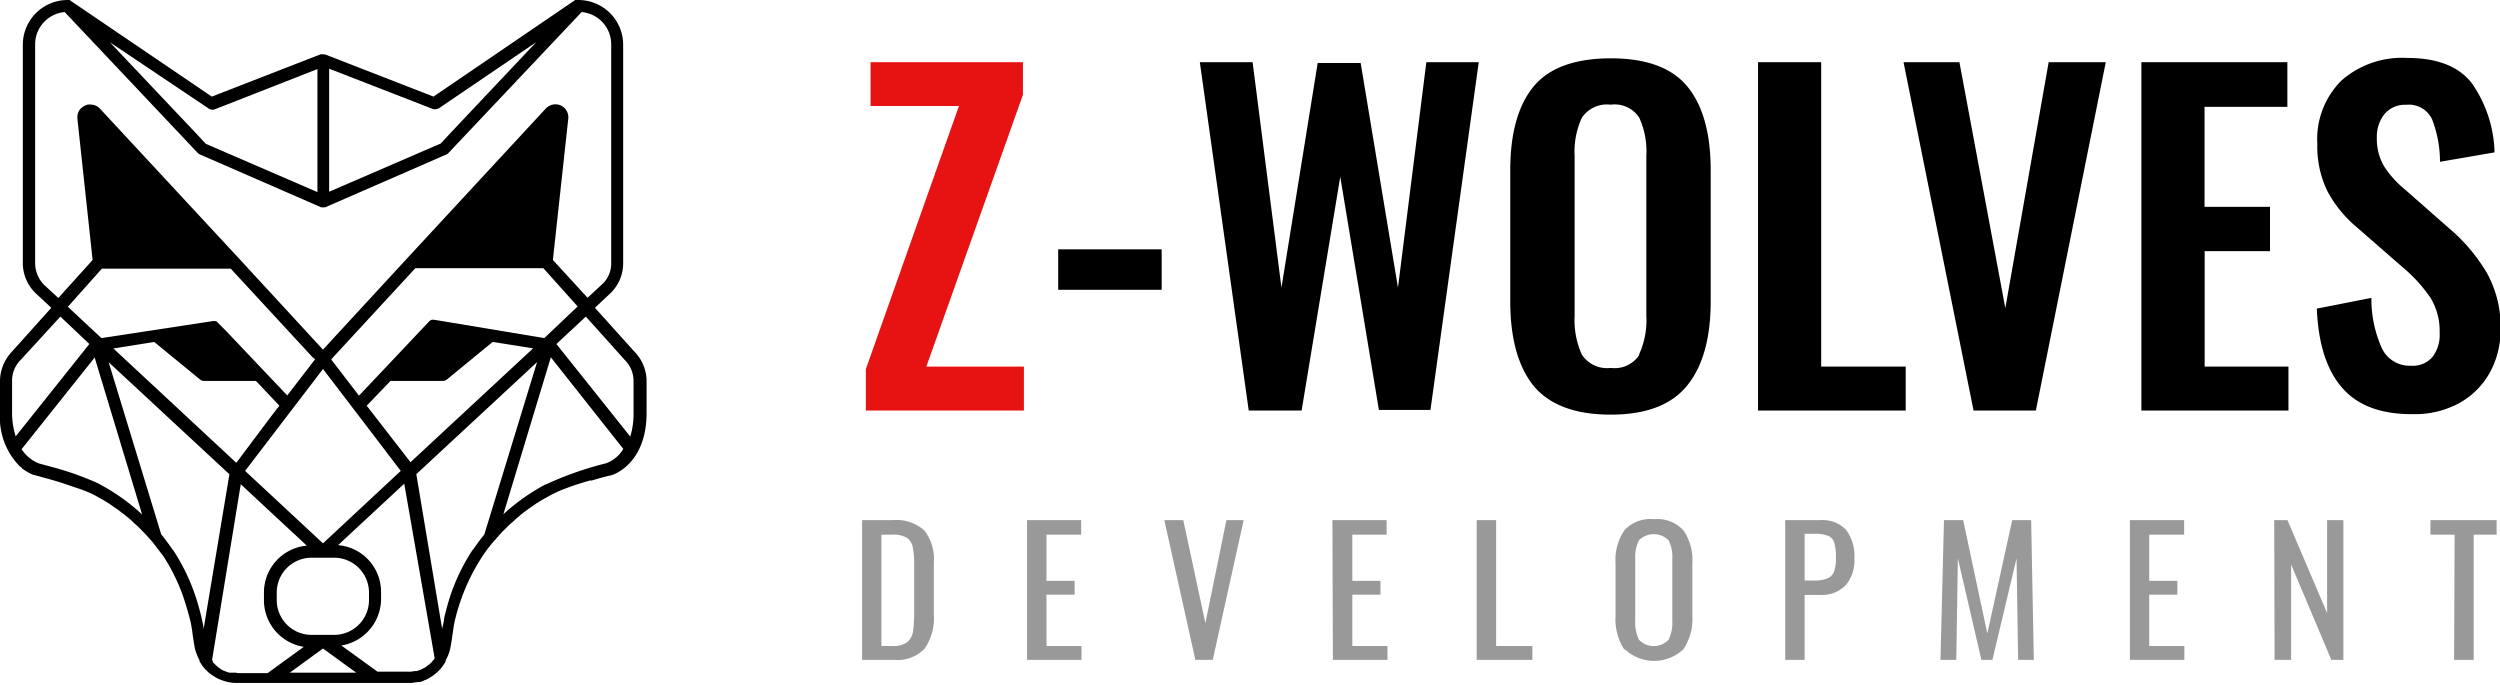 <svg xmlns="http://www.w3.org/2000/svg" viewBox="0 0 207.05 56.76"><defs><style>.cls-1{fill:#e71212;}.cls-2{fill:#999;}</style></defs><title>Ресурс 1</title><g id="Слой_2" data-name="Слой 2"><g id="Layer_1" data-name="Layer 1"><path d="M52.53,29.11l-3.26-3.62,1.24-1.16a3.44,3.44,0,0,0,1.1-2.52V3.7A3.71,3.71,0,0,0,47.91,0H47.8a.15.15,0,0,0-.09,0h0s0,0-.07,0L35.9,8l-9-3.5h0s0,0-.07,0l-.06,0h-.11a.06.06,0,0,0-.05,0,.11.11,0,0,0-.07,0h0l-9,3.5L5.86.07,5.79,0h0L5.68,0h-.1A3.71,3.71,0,0,0,1.89,3.7V21.81A3.46,3.46,0,0,0,3,24.33l1.25,1.16L1,29.11a3.58,3.58,0,0,0-1,2.4V34.2a5.77,5.77,0,0,0,1.56,4.34h0l.14.13s.08,0,.09.09,0,0,0,0a3.84,3.84,0,0,0,1,.58h.06c.66.19,1.45.39,2.23.64l.66.22.64.22A10.6,10.6,0,0,1,7.82,41h0l.58.33.17.09.53.33.18.13.35.24.22.16.44.33.22.18.31.26c.06.06.13.11.18.17s.3.27.44.4.09.09.13.13c.33.33.64.66.94,1s.65.85,1,1.28a15.77,15.77,0,0,1,1.66,3.37c.22.64.42,1.34.59,2a10.72,10.72,0,0,1,.2,1.2c.06.37.11.74.18,1.1a4.48,4.48,0,0,0,.39,1,.79.79,0,0,1,0,.09l.11.16s0,0,0,0a0,0,0,0,0,0,0,.41.41,0,0,1,.07.11s.06.09.09.13a1.34,1.34,0,0,1,.11.14l.15.17c.06,0,.11.11.18.16a2,2,0,0,0,.39.29,2.36,2.36,0,0,0,.4.24h0a.83.83,0,0,0,.2.09,3.81,3.81,0,0,0,.44.15l.2.06.46.07a.36.36,0,0,1,.15,0H33.93a.44.44,0,0,0,.16,0l.48-.07a.58.58,0,0,1,.18,0,1.44,1.44,0,0,0,.44-.17c.09,0,.2-.09.31-.14l.33-.2.35-.28,0,0,0,0a.8.8,0,0,0,.13-.13l.17-.16.11-.15.05-.07.15-.21.11-.18a.16.16,0,0,0,0-.09,3.64,3.64,0,0,0,.39-1c.07-.37.13-.74.18-1.1s.11-.81.2-1.21A16.81,16.81,0,0,1,40,46c.3-.44.61-.86,1-1.28a11.13,11.13,0,0,1,.93-1l.13-.13c.15-.15.29-.27.44-.4s.13-.11.18-.17.2-.16.29-.25l.22-.19.44-.33.22-.16.35-.24.18-.13.53-.33.17-.09.59-.33.49-.24.48-.2c.33-.12.65-.25,1-.36.15-.06.29-.09.46-.15l.49-.15a.57.57,0,0,0,.22-.07.87.87,0,0,1,.19,0c.55-.17,1.08-.32,1.55-.42.13,0,3-.87,3-5.19V31.47A3.52,3.52,0,0,0,52.53,29.11Zm-.06,2.4v2.71a6.56,6.56,0,0,1-.27,1.94l-6.12-7.67,2.44-2.27,3.22,3.59A2.44,2.44,0,0,1,52.47,31.51ZM24,55.71l2.75-2,2.75,2Zm2.88-3.13H25.8a2.88,2.88,0,0,1-2.88-2.87v-.64a2.88,2.88,0,0,1,2.88-2.88h1.88a2.89,2.89,0,0,1,2.88,2.88v.64a2.88,2.88,0,0,1-2.88,2.87ZM8.77,40.39l-.46-.26L8.06,40a25.24,25.24,0,0,0-4-1.39l-.81-.22h0A3,3,0,0,1,1.79,37.2l6.05-7.59,3.93,13A16.68,16.68,0,0,0,8.77,40.39Zm4-12.07,3.81,3.12a.52.52,0,0,0,.33.11H21.2l1.94,2.05-.57.73-3,4L9.39,28.86Zm19.57,3.23h4.33a.57.57,0,0,0,.33-.11l3.8-3.12,3.35.53L34,38.28,30.37,33.6Zm2.06-9.34H45l2.84,3.17L45.08,28,36,26.49a.76.76,0,0,0-.26,0,.49.49,0,0,0-.2.13L32.35,30l-2.62,2.77-2.3-3,.25-.28Zm-8.3,7.54-2.31,3-5-5.27L18,26.68l-.09-.08a.13.13,0,0,0-.08,0s0,0,0,0a.57.57,0,0,0-.26,0L8.4,28,5.62,25.41,8,22.74l.44-.49H19.11l6.76,7.32ZM20.3,39l1.3-1.7,5.15-6.74,4.08,5.34L33.19,39l-6.44,6Zm16-30L44.4,3.5l-7.18,7.61-.71.77-9.25,4V5.69L35.78,9A.56.56,0,0,0,36.25,9Zm-19,0a.56.56,0,0,0,.47.06l8.52-3.34V15.91l-9.25-4-.71-.77L9.1,3.5ZM2.91,21.81V3.7A2.68,2.68,0,0,1,5.36,1l11,11.65.08.07.09.06,10.07,4.39h0s.05,0,.07,0h0l.09,0a.16.16,0,0,0,.09,0h0l.08,0h0l10.07-4.39.09-.06a.23.23,0,0,0,.07-.07L48.17,1A2.68,2.68,0,0,1,50.62,3.7V21.81a2.32,2.32,0,0,1-.77,1.75l-1.19,1.1-2.87-3.13L47.07,9.78V9.67A1.08,1.08,0,0,0,46.8,9a1.32,1.32,0,0,0-.26-.22,1.1,1.1,0,0,0-1.34.21L33.76,21.35h0L27.5,28.14l-.75.82-.92-1-6.09-6.61h0l0,0L8.28,9a1.07,1.07,0,0,0-.79-.34H7.27A1.38,1.38,0,0,0,6.68,9a1,1,0,0,0-.27.72v.11L7.67,21.53,4.83,24.68l-1.19-1.1A2.59,2.59,0,0,1,2.91,21.81ZM1,31.51a2.42,2.42,0,0,1,.71-1.7L5,26.22,7.4,28.49,1.3,36.14A6.46,6.46,0,0,1,1,34.2V31.51Zm13.29,14c-.3-.43-.61-.86-.94-1.26L9,30l10,9.28L16.86,52.11c0-.28-.09-.55-.14-.83a20.38,20.38,0,0,0-.61-2.14A16.42,16.42,0,0,0,14.32,45.53Zm5.27,10.2h-.11l-.33,0h0s-.09,0-.13,0l-.33-.11a.6.6,0,0,0-.14-.05,1.61,1.61,0,0,1-.31-.19,3,3,0,0,1-.28-.22.79.79,0,0,1-.13-.13l-.11-.11s-.05,0-.07-.09,0,0,0,0,0,0,0-.06l0,0s0-.05-.06-.07h0L19.94,40.1l1.39,1.3,4.08,3.79a3.9,3.9,0,0,0-3.55,3.88v.64a3.91,3.91,0,0,0,3.3,3.86l-3,2.18H19.7A.27.27,0,0,0,19.59,55.73Zm16.3-1,0,0a.48.48,0,0,0-.09.11s-.06.07-.1.09h0l-.1.1h0l-.28.21a1.16,1.16,0,0,1-.24.14,1.23,1.23,0,0,1-.23.11,3.19,3.19,0,0,1-.33.11l-.15,0-.33.05H31.27l-3-2.17a3.92,3.92,0,0,0,3.29-3.87V49A3.88,3.88,0,0,0,28,45.15l4.08-3.79,1.4-1.3L36,54.52s-.06.1-.09.13Zm3.29-9.18a16.69,16.69,0,0,0-1.78,3.59c-.23.68-.43,1.41-.6,2.14,0,.28-.11.55-.15.83L34.48,39.27l10-9.28L40.11,44.27A14.62,14.62,0,0,0,39.18,45.53Zm6-5.4c-.15.09-.32.17-.46.26a16.58,16.58,0,0,0-3,2.2l3.93-13,6,7.59a2.74,2.74,0,0,1-1.43,1.19A27.85,27.85,0,0,0,45.19,40.13Z"/><path class="cls-1" d="M71.71,30.57,79.42,8.78H72.1V5.15H84.72v2.7l-8,22.51h8.08V34H71.71Z"/><path d="M87.64,20.65h8.57V24H87.64Z"/><path d="M99.37,5.15h4.37l2.39,18.67,3-18.6h3.56l3.09,18.6,2.35-18.67h4.34l-4,28.8h-4.27L111,14.64,107.8,34h-4.38Z"/><path d="M127,31.94q-1.92-2.4-1.92-7V14.11q0-4.59,1.92-6.93t6.4-2.35q4.44,0,6.36,2.35t1.92,6.93V24.92c0,3.06-.64,5.39-1.94,7s-3.4,2.42-6.34,2.42S128.32,33.54,127,31.94Zm8.74-2.57a6.75,6.75,0,0,0,.61-3.21V12.9a6.72,6.72,0,0,0-.59-3.16,2.43,2.43,0,0,0-2.36-1.07,2.5,2.5,0,0,0-2.39,1.08,6.67,6.67,0,0,0-.6,3.15V26.16a6.89,6.89,0,0,0,.6,3.21,2.49,2.49,0,0,0,2.39,1.1A2.43,2.43,0,0,0,135.78,29.37Z"/><path d="M145.6,5.15h5.23V30.36h7V34H145.6Z"/><path d="M157.65,5.15h4.63l3.8,20.37,3.59-20.37h4.73L168.61,34h-5.16Z"/><path d="M177.35,5.15h12.09v3.7h-6.86v8.28H188V20.8h-5.41v9.56h6.94V34H177.35Z"/><path d="M194,32.14c-1.3-1.47-2-3.66-2.12-6.58l4.52-.89a9.93,9.93,0,0,0,.87,4.18,2.54,2.54,0,0,0,2.4,1.44,2.14,2.14,0,0,0,1.79-.73,3,3,0,0,0,.59-2,5.24,5.24,0,0,0-.76-2.9,12.54,12.54,0,0,0-2.4-2.61l-3.63-3.17a10.08,10.08,0,0,1-2.51-3.06,8.45,8.45,0,0,1-.83-3.91,6.84,6.84,0,0,1,2-5.24,7.6,7.6,0,0,1,5.46-1.87q3.73,0,5.35,2.11a10.47,10.47,0,0,1,1.87,5.71l-4.52.78a9.72,9.72,0,0,0-.66-3.53,2.12,2.12,0,0,0-2.15-1.19,2.2,2.2,0,0,0-1.78.76,3,3,0,0,0-.64,1.94,4.54,4.54,0,0,0,.56,2.33,8.26,8.26,0,0,0,1.79,2l3.59,3.16a14.52,14.52,0,0,1,3.17,3.73,9.16,9.16,0,0,1,1.14,4.63,7.36,7.36,0,0,1-.91,3.66,6.52,6.52,0,0,1-2.54,2.51,7.7,7.7,0,0,1-3.77.9Q195.92,34.34,194,32.14Z"/><path class="cls-2" d="M71.4,43.08h2.51a3.45,3.45,0,0,1,2.65.86,3.87,3.87,0,0,1,.78,2.67v4.26a4.47,4.47,0,0,1-.76,2.85,3.12,3.12,0,0,1-2.54.93H71.4ZM73.93,53.5a1.85,1.85,0,0,0,1.22-.33,1.46,1.46,0,0,0,.47-.89,11.92,11.92,0,0,0,.09-1.71V46.81a7.19,7.19,0,0,0-.12-1.51,1.18,1.18,0,0,0-.51-.77,2.19,2.19,0,0,0-1.2-.25H73V53.5Z"/><path class="cls-2" d="M85.06,43.08h4.48v1.2H86.67v3.83H89v1.14H86.67V53.5h2.9v1.15H85.06Z"/><path class="cls-2" d="M96.43,43.08H98l1.83,8.53,1.74-8.53H103l-2.56,11.57H99Z"/><path class="cls-2" d="M110.35,43.08h4.49v1.2H112v3.83h2.33v1.14H112V53.5h2.91v1.15h-4.52Z"/><path class="cls-2" d="M122.3,43.08h1.61V53.5h3v1.15H122.3Z"/><path class="cls-2" d="M134.54,53.82a4.58,4.58,0,0,1-.74-2.8V46.64a4.33,4.33,0,0,1,.74-2.73A2.94,2.94,0,0,1,137,43a2.89,2.89,0,0,1,2.43.94,4.32,4.32,0,0,1,.73,2.72V51a4.52,4.52,0,0,1-.74,2.77,3.53,3.53,0,0,1-4.85,0Zm3.65-.84a3.18,3.18,0,0,0,.31-1.6V46.31a3.06,3.06,0,0,0-.31-1.57,1.75,1.75,0,0,0-2.45,0,3.17,3.17,0,0,0-.31,1.57v5.07a3.3,3.3,0,0,0,.31,1.6,1.68,1.68,0,0,0,2.45,0Z"/><path class="cls-2" d="M147.85,43.08h2.87a2.69,2.69,0,0,1,2.18.81,3.68,3.68,0,0,1,.68,2.39,3.14,3.14,0,0,1-.73,2.2,2.73,2.73,0,0,1-2.12.79h-1.27v5.38h-1.61Zm2.36,5a2.94,2.94,0,0,0,1.1-.16,1,1,0,0,0,.57-.54,2.93,2.93,0,0,0,.17-1.11,4.64,4.64,0,0,0-.13-1.31.9.9,0,0,0-.51-.58,3,3,0,0,0-1.19-.17h-.76v3.87Z"/><path class="cls-2" d="M161,43.08h1.59l2,9.39,2.06-9.39h1.57l.22,11.57h-1.3l-.13-8.4-2,8.4h-.91l-1.95-8.4-.13,8.4h-1.31Z"/><path class="cls-2" d="M176.4,43.08h4.49v1.2H178v3.83h2.33v1.14H178V53.5h2.91v1.15H176.4Z"/><path class="cls-2" d="M188.35,43.08h1.1l3.28,7.69V43.08h1.35V54.65h-1l-3.33-7.9v7.9h-1.37Z"/><path class="cls-2" d="M203.29,44.28h-2v-1.2h5.48v1.2h-1.9V54.65h-1.62Z"/></g></g></svg>